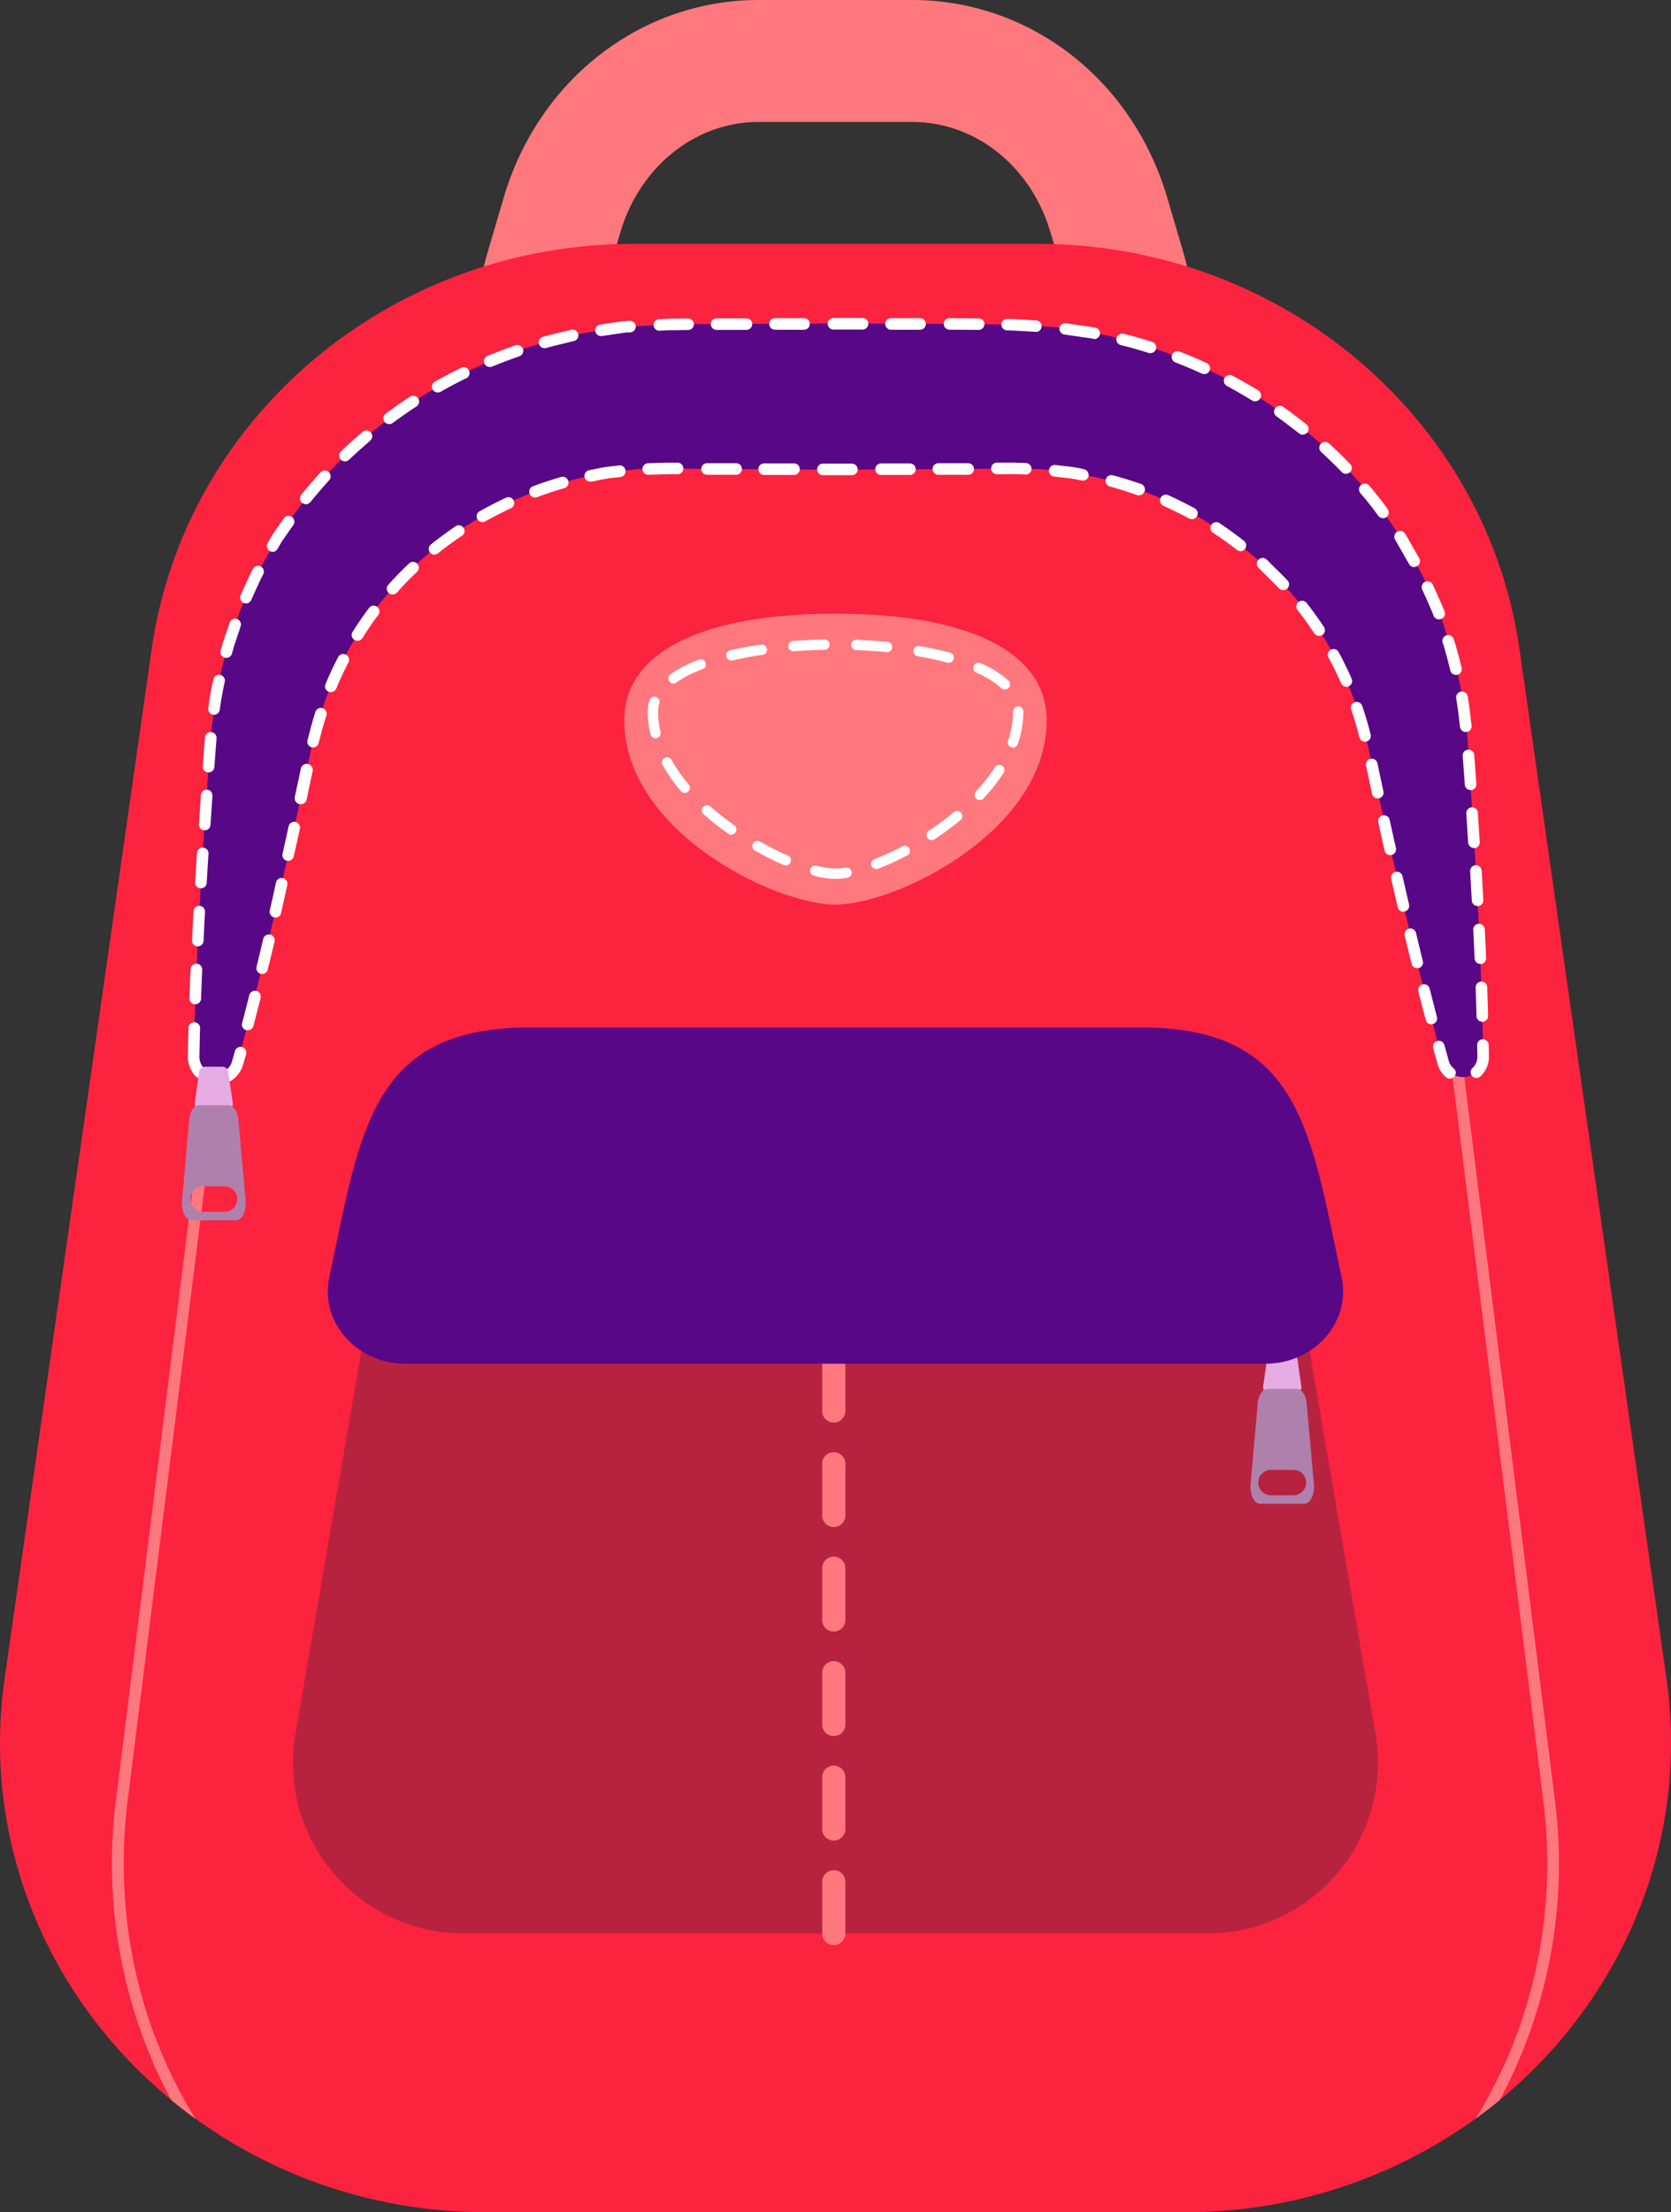 <svg xmlns="http://www.w3.org/2000/svg" viewBox="0 0 529.14 700"><rect x="0" y="0" width="529.14" height="700" fill="#333333" stroke="none"/><defs><style>.cls-1{fill:#ff787d;}.cls-2{fill:#fc233f;}.cls-3{fill:#fff;}.cls-4{fill:#580787;}.cls-5{fill:#e7abe3;}.cls-6{fill:#ae80ab;}.cls-7{fill:#b7233f;}</style></defs><title>rugzak</title><g id="Laag_2" data-name="Laag 2"><g id="icoontjes"><path class="cls-1" d="M293.87,194.75H235.28c-26.12,0-50.35-12.37-66.47-33.92A92.58,92.58,0,0,1,154.5,79.55l5-17C170.53,25.14,203,0,240.27,0h48.57c37.29,0,69.75,25.14,80.78,62.56l5,17a92.54,92.54,0,0,1-14.3,81.28C344.2,182.38,320,194.75,293.87,194.75ZM240.27,38.59c-20,0-37.62,14-43.81,34.88l-5,17a53.84,53.84,0,0,0,8.22,47.27c8.77,11.72,21.73,18.44,35.59,18.44h58.61c13.84,0,26.81-6.72,35.59-18.44a53.84,53.84,0,0,0,8.22-47.27l-5.06-17c-6.16-20.87-23.73-34.88-43.81-34.88Z"/><path class="cls-2" d="M474.92,664.51c-2.5,2-5.07,4-7.72,5.93A156.51,156.51,0,0,1,375,700H154.14A156.79,156.79,0,0,1,62,670.49c-2.63-1.89-5.19-3.88-7.69-5.93C15.84,633-6.06,583.63,1.48,531L48,205.57C58.48,132,123.65,77.16,200.62,77.16H328.55c77,0,142.13,54.83,152.64,128.41L527.69,531C535.16,583.61,513.28,632.9,474.92,664.51Z"/><path class="cls-1" d="M492.33,569.26l-39.92-318.4c-9.12-72.54-66.25-127.25-132.92-127.25H209.63c-66.62,0-123.81,54.71-132.92,127.25L36.77,569.26a158.38,158.38,0,0,0,17.48,95.3c2.5,2.05,5.06,4,7.69,5.93-18.25-29.27-26-64.85-21.51-100.77l39.93-318.4c8.86-70.72,64.46-124,129.27-124H319.49c64.79,0,120.41,53.31,129.26,124l39.95,318.4c4.5,35.88-3.26,71.47-21.5,100.72,2.65-1.89,5.22-3.88,7.72-5.93A158.48,158.48,0,0,0,492.33,569.26Z"/><path class="cls-1" d="M264.55,286.25c-19.28,0-66.86-23.25-66.86-58.34,0-21.42,24.36-33.72,66.86-33.72s66.88,12.3,66.88,33.72C331.43,263,283.83,286.25,264.55,286.25Z"/><path class="cls-3" d="M264.56,278.1a26.49,26.49,0,0,1-6.8-1,1.63,1.63,0,0,1,.8-3.17,24.81,24.81,0,0,0,6,.91h0a19.3,19.3,0,0,0,3.14-.29,1.63,1.63,0,1,1,.54,3.21h0A22.56,22.56,0,0,1,264.56,278.1ZM277.5,275a1.62,1.62,0,0,1-.59-3.14,85,85,0,0,0,8.85-4.05,1.63,1.63,0,0,1,1.51,2.89,90.64,90.64,0,0,1-9.19,4.2,1.65,1.65,0,0,1-.58.1Zm-28.71-1.15a1.59,1.59,0,0,1-.64-.13,97.68,97.68,0,0,1-9-4.52,1.63,1.63,0,0,1,1.43-2.94l.18.1a93,93,0,0,0,8.71,4.35,1.62,1.62,0,0,1,.84,2.15,1.64,1.64,0,0,1-1.49,1Zm46.27-8a1.63,1.63,0,0,1-1.65-1.62,1.66,1.66,0,0,1,.73-1.37,90.38,90.38,0,0,0,7.83-5.79,1.63,1.63,0,0,1,2.25,2.37l-.17.14a95.37,95.37,0,0,1-8.11,6,1.63,1.63,0,0,1-.88.27Zm-63.52-1.72a1.68,1.68,0,0,1-.92-.3,93.8,93.8,0,0,1-7.91-6.27,1.63,1.63,0,0,1,2.16-2.43,90.43,90.43,0,0,0,7.64,6,1.63,1.63,0,0,1,.37,2.28,1.66,1.66,0,0,1-1.28.68Zm78.71-10.95a1.63,1.63,0,0,1-1.19-2.74,55.68,55.68,0,0,0,5.95-7.57,1.63,1.63,0,1,1,2.85,1.6,1,1,0,0,1-.12.17,57.91,57.91,0,0,1-6.29,8,1.65,1.65,0,0,1-1.15.53Zm-93.42-2.29a1.63,1.63,0,0,1-1.25-.58,52.79,52.79,0,0,1-5.84-8.38,1.64,1.64,0,0,1,2.86-1.58,49.53,49.53,0,0,0,5.47,7.86,1.62,1.62,0,0,1-.19,2.29h0a1.51,1.51,0,0,1-1,.39Zm103.91-14.37a1.82,1.82,0,0,1-.52-.08,1.64,1.64,0,0,1-1-2.07,28.21,28.21,0,0,0,1.57-9.19,1.64,1.64,0,0,1,1.64-1.63h0a1.62,1.62,0,0,1,1.62,1.62h0a31.78,31.78,0,0,1-1.74,10.27A1.63,1.63,0,0,1,320.74,236.54Zm-113.17-2.92a1.64,1.64,0,0,1-1.59-1.25,31.46,31.46,0,0,1-.86-7.17,11.68,11.68,0,0,1,.53-3.47,1.63,1.63,0,1,1,3.17.79.64.64,0,0,1-.06.18,8.52,8.52,0,0,0-.38,2.5,28,28,0,0,0,.77,6.39,1.63,1.63,0,0,1-1.2,2h0a1.43,1.43,0,0,1-.41.09ZM318.21,218.2a1.63,1.63,0,0,1-1.11-.43,28.93,28.93,0,0,0-7.93-4.92,1.63,1.63,0,0,1,1.33-3,32.06,32.06,0,0,1,8.81,5.48,1.62,1.62,0,0,1-1.1,2.82ZM213.3,216.3a1.64,1.64,0,0,1-.91-3,41.06,41.06,0,0,1,9.18-4.65,1.62,1.62,0,0,1,1.11,3,39.06,39.06,0,0,0-8.46,4.27A1.6,1.6,0,0,1,213.3,216.3Zm87.14-6.56a1.24,1.24,0,0,1-.43-.06c-2.94-.78-6.14-1.48-9.54-2.05a1.64,1.64,0,0,1,.55-3.22c3.5.6,6.8,1.31,9.84,2.13a1.63,1.63,0,0,1-.42,3.2ZM231.62,209a1.63,1.63,0,0,1-.38-3.22c3.08-.72,6.39-1.34,9.89-1.82a1.63,1.63,0,0,1,.46,3.22c-3.38.49-6.61,1.09-9.61,1.82A1.45,1.45,0,0,1,231.62,209Zm49.28-2.64h-.15c-3.19-.31-6.48-.53-9.81-.65a1.64,1.64,0,0,1,.13-3.26c3.38.13,6.74.35,10,.67a1.63,1.63,0,0,1-.16,3.25Zm-29.71-.27a1.63,1.63,0,0,1-.12-3.25c3.26-.25,6.63-.42,10-.48h0a1.63,1.63,0,0,1,0,3.26c-3.3.06-6.6.22-9.8.46Z"/><path class="cls-4" d="M61.38,334.31c.53-28.56,2.23-56.95,4.2-85.29l.78-10.63.42-5.31.1-1.33.18-1.48.38-3a134.56,134.56,0,0,1,5-23.68l2-5.77,1-2.89a21.63,21.63,0,0,1,1.12-2.83c1.68-3.7,3.33-7.44,5.13-11.1l6.09-10.64c2.29-3.38,4.67-6.72,7.06-10,20-26.06,49.15-44.91,81.22-52.94a106.74,106.74,0,0,1,12.13-2.57l6.14-.91,3.08-.43c1-.13,2.06-.15,3.09-.22l6.19-.35,3.09-.16c1,0,2.14-.12,3-.12l10.62-.13,42.52-.2,42.52.21,10.63.16c.82,0,1.93.07,3,.11l3.1.17,6.19.36c1,.08,2.06.1,3.08.22l3.08.44,6.13.91a98.68,98.68,0,0,1,12.13,2.56c32,8.09,61.25,26.89,81.1,53,2.37,3.34,4.76,6.65,7,10l6.05,10.63c1.83,3.65,3.43,7.4,5.1,11.1s2.74,7.65,4.06,11.47a136.12,136.12,0,0,1,4.92,23.65l.38,3,.17,1.47.1,1.33.4,5.31L465.7,249c.91,14.18,1.83,28.37,2.52,42.59s1.21,28.46,1.43,42.74A6.45,6.45,0,0,1,457,336.15q-5.69-20.67-10.6-41.43c-3.34-13.84-6.45-27.71-9.52-41.59l-2.22-10.37-1.14-5.2-.27-1.3-.32-1.14-.62-2.24a109.59,109.59,0,0,0-25.61-47.61c-2.06-2.18-4.26-4.24-6.39-6.39l-.78-.8-.91-.72-1.74-1.42-3.44-2.88a113.69,113.69,0,0,0-14.84-9.95,116.09,116.09,0,0,0-33.16-12.4,77.67,77.67,0,0,0-8.71-1.49l-4.33-.46-2.2-.26c-.73-.08-1.48,0-2.21-.08l-4.43-.11-2.21-.07c-.76,0-1.41-.06-2.36,0l-10.64.16-42.51.21-42.52-.2-10.66-.21h-2.36l-2.21.09-4.42.12c-.74,0-1.49,0-2.22.07l-2.19.27-4.4.52a75.93,75.93,0,0,0-8.72,1.47A117.21,117.21,0,0,0,153,163.19a114.31,114.31,0,0,0-27.93,22.16,107.88,107.88,0,0,0-19.62,30.2,112.69,112.69,0,0,0-5.87,17.34L99,235.12l-.31,1.14-.27,1.3-1.1,5.21L95.09,253.2C89,281,82.71,308.68,75.23,336.25a7.06,7.06,0,0,1-13.88-2Z"/><path class="cls-3" d="M71.7,342.54a1.84,1.84,0,0,1-.87-3.45l0,0a5.2,5.2,0,0,0,2.63-3.22l.92-3.22a1.83,1.83,0,1,1,3.55.91L77,336.78a8.93,8.93,0,0,1-4.48,5.57A1.83,1.83,0,0,1,71.7,342.54Zm387.42-1.21a1.86,1.86,0,0,1-1.17-.42,8.29,8.29,0,0,1-2.73-4.22l-1.37-5a1.83,1.83,0,1,1,3.54-1h0l1.37,5a4.56,4.56,0,0,0,1.53,2.34,1.83,1.83,0,0,1-1.17,3.26Zm8.43-.22a1.82,1.82,0,0,1-1.85-1.8,1.8,1.8,0,0,1,.61-1.39,4.69,4.69,0,0,0,1.52-3.42l-.07-3.77a1.83,1.83,0,0,1,1.77-1.88h.05a1.91,1.91,0,0,1,1.83,1.83l.06,3.7a8.34,8.34,0,0,1-2.74,6.27A1.8,1.8,0,0,1,467.55,341.11Zm-404.31,0a1.86,1.86,0,0,1-1.35-.58,8.92,8.92,0,0,1-2.39-6.08v-.2c.06-3,.12-6.1.2-9.13a1.83,1.83,0,0,1,3.65.1c-.08,3.06-.15,6.11-.21,9.17A5.3,5.3,0,0,0,64.55,338a1.83,1.83,0,0,1-1.34,3.1ZM78.48,326A2.42,2.42,0,0,1,78,326a1.82,1.82,0,0,1-1.32-2.22v0c.76-3,1.52-5.92,2.26-8.89a1.84,1.84,0,0,1,3.57.91q-1.12,4.45-2.28,8.91A1.84,1.84,0,0,1,78.48,326Zm374.77-1.88a1.82,1.82,0,0,1-1.77-1.36q-1.17-4.45-2.3-8.92a1.84,1.84,0,1,1,3.56-.91q1.13,4.43,2.29,8.88a1.82,1.82,0,0,1-1.29,2.23h0A1.5,1.5,0,0,1,453.25,324.14Zm16.14-.79a1.83,1.83,0,0,1-1.83-1.83q-.12-4.56-.28-9.12a1.83,1.83,0,0,1,3.65-.13c.11,3,.21,6.11.28,9.2a1.82,1.82,0,0,1-1.76,1.89h-.06ZM61.87,317.78h-.06A1.82,1.82,0,0,1,60,315.91v0q.15-4.61.35-9.19a1.9,1.9,0,0,1,1.91-1.77,1.84,1.84,0,0,1,1.77,1.89v0c-.13,3.06-.25,6.11-.36,9.13a1.83,1.83,0,0,1-1.84,1.81ZM83,308.2a2.12,2.12,0,0,1-.44-.05,1.83,1.83,0,0,1-1.31-2.22L83.38,297a1.84,1.84,0,0,1,3.57.86h0c-.71,3-1.43,5.95-2.16,8.93A1.82,1.82,0,0,1,83,308.2Zm365.77-1.83A1.81,1.81,0,0,1,447,305c-.75-3-1.47-6-2.17-8.94a1.83,1.83,0,0,1,3.57-.85q1.06,4.45,2.16,8.91a1.82,1.82,0,0,1-1.32,2.22h0a2.07,2.07,0,0,1-.43,0Zm20-1.35a1.83,1.83,0,0,1-1.83-1.76q-.18-4.56-.42-9.12a1.83,1.83,0,0,1,3.65-.19q.22,4.6.42,9.19a1.83,1.83,0,0,1-1.73,1.92h0ZM62.63,299.46h-.09a1.82,1.82,0,0,1-1.73-1.91v0c.14-3.06.3-6.12.46-9.18a1.84,1.84,0,0,1,1.92-1.73,1.82,1.82,0,0,1,1.73,1.92h0c-.16,3-.32,6.1-.46,9.17a1.83,1.83,0,0,1-1.82,1.72Zm24.58-9.13a2,2,0,0,1-.42-.05,1.83,1.83,0,0,1-1.37-2.19h0c.69-3,1.38-6,2-8.95a1.84,1.84,0,0,1,3.58.81c-.67,3-1.36,6-2,9a1.83,1.83,0,0,1-1.78,1.42Zm357.23-1.82a1.83,1.83,0,0,1-1.83-1.42l-2.08-9a1.84,1.84,0,1,1,3.59-.82l2.07,8.94a1.82,1.82,0,0,1-1.35,2.2h0a2.17,2.17,0,0,1-.36,0Zm23.43-1.83a1.82,1.82,0,0,1-1.82-1.74c-.16-3.06-.33-6.11-.5-9.13a1.83,1.83,0,1,1,3.65-.21q.26,4.59.5,9.18a1.83,1.83,0,0,1-1.71,1.94h0ZM63.63,281.09h-.11a1.82,1.82,0,0,1-1.73-1.91v0c.19-3,.37-6.1.56-9.17a1.83,1.83,0,1,1,3.65.22c-.18,3.06-.37,6.11-.55,9.12A1.82,1.82,0,0,1,63.63,281.09Zm27.63-8.67a2.73,2.73,0,0,1-.4-.05,1.82,1.82,0,0,1-1.4-2.17v0q1-4.49,2-9A1.84,1.84,0,0,1,95,262h0q-.95,4.5-2,9A1.84,1.84,0,0,1,91.26,272.42Zm349-1.83a1.82,1.82,0,0,1-1.82-1.43q-1-4.47-2-9a1.84,1.84,0,0,1,3.59-.8l2,9a1.83,1.83,0,0,1-1.38,2.19h0a1.3,1.3,0,0,1-.34,0Zm26.47-2.27a1.82,1.82,0,0,1-1.82-1.73c-.19-3-.39-6.1-.58-9.12a1.83,1.83,0,1,1,3.65-.24l.58,9.17a1.83,1.83,0,0,1-1.69,2h0Zm-402-5.58h-.12A1.82,1.82,0,0,1,63,260.81v0q.3-4.56.62-9.17a1.83,1.83,0,1,1,3.65.25c-.21,3-.41,6.09-.62,9.13A1.82,1.82,0,0,1,64.8,262.74Zm30.48-8.27a1.82,1.82,0,0,1-1.87-1.78,2,2,0,0,1,0-.43l1.92-9A1.83,1.83,0,1,1,99,244l-1.91,9a1.82,1.82,0,0,1-1.8,1.46Zm341.1-1.82a1.83,1.83,0,0,1-1.83-1.45l-1.92-9a1.84,1.84,0,0,1,3.59-.77h0l1.92,9a1.83,1.83,0,0,1-1.39,2.18h0a2.34,2.34,0,0,1-.38,0ZM465.67,250a1.82,1.82,0,0,1-1.82-1.69l-.67-9.13a1.83,1.83,0,0,1,3.65-.27l.67,9.13a1.83,1.83,0,0,1-1.67,2h-.16ZM66.05,244.42h-.13a1.83,1.83,0,0,1-1.7-1.95v0l.69-9.12a1.83,1.83,0,1,1,3.65.28l-.69,9.13A1.83,1.83,0,0,1,66.05,244.42Zm33.11-7.9a1.82,1.82,0,0,1-1.84-1.81,1.55,1.55,0,0,1,.07-.52l.47-1.74c.56-2.3,1.24-4.73,2-7.17a1.83,1.83,0,0,1,3.49,1.13h0c-.76,2.35-1.42,4.7-2,7l-.49,1.83A1.82,1.82,0,0,1,99.16,236.52Zm333.11-1.82a1.82,1.82,0,0,1-1.82-1.42c-.68-2.81-1.51-5.63-2.54-8.63a1.84,1.84,0,1,1,3.47-1.21c1.07,3.12,1.94,6.06,2.64,9a1.81,1.81,0,0,1-1.33,2.21h0a1.36,1.36,0,0,1-.35.07Zm31.9-3.07a1.83,1.83,0,0,1-1.83-1.61l-.31-2.47c-.22-2.15-.53-4.34-.91-6.56a1.85,1.85,0,0,1,3.65-.61c.38,2.3.7,4.56.91,6.75l.31,2.43a1.82,1.82,0,0,1-1.56,2.05h0Zm-396.4-5.48h-.25a1.83,1.83,0,0,1-1.58-2v0c.4-3,.91-6,1.64-9.19a1.83,1.83,0,1,1,3.58.79h0c-.68,3.11-1.2,6-1.58,8.89a1.84,1.84,0,0,1-1.78,1.55Zm37-7.12a1.82,1.82,0,0,1-1.7-2.51v0c.23-.56.45-1.11.69-1.66,1-2.3,2.1-4.57,3.25-6.81a1.84,1.84,0,1,1,3.26,1.69h0c-1.12,2.14-2.17,4.36-3.14,6.58-.22.52-.44,1.06-.66,1.59A1.81,1.81,0,0,1,104.81,219Zm321.58-1.72a1.8,1.8,0,0,1-1.29-.54,1.67,1.67,0,0,1-.39-.56h0c-1.2-2.74-2.53-5.48-4-8.12a1.83,1.83,0,0,1,3.23-1.74c1.47,2.74,2.83,5.47,4.07,8.33a.61.61,0,0,1,.05.12l.13.28v.28a1.9,1.9,0,0,1-1.84,2Zm34.73-3.75a1.81,1.81,0,0,1-1.82-1.41c-.61-2.51-1.3-5.11-2.12-7.94l-.27-.75a1.84,1.84,0,1,1,3.48-1.19h0l.28.83c.87,3,1.58,5.62,2.2,8.21a1.81,1.81,0,0,1-1.33,2.21h0A1.71,1.71,0,0,1,461.12,213.56ZM71.64,208.17a1.82,1.82,0,0,1-1.84-1.81,1.79,1.79,0,0,1,.07-.51l.78-2.74,2.08-6.1a1.83,1.83,0,1,1,3.46,1.21h0l-2,6c-.24.82-.49,1.73-.75,2.64A1.82,1.82,0,0,1,71.64,208.17Zm41.6-5.42a1.88,1.88,0,0,1-1-.27,1.82,1.82,0,0,1-.6-2.51l0,0c1.66-2.64,3.45-5.24,5.3-7.69a1.84,1.84,0,0,1,2.93,2.21c-1.83,2.37-3.5,4.87-5.11,7.44A1.83,1.83,0,0,1,113.24,202.75Zm304.43-1.56a1.81,1.81,0,0,1-1.53-.83c-1.66-2.52-3.42-5-5.26-7.3a1.83,1.83,0,1,1,2.89-2.26c1.9,2.43,3.74,5,5.48,7.59a1.83,1.83,0,0,1-1.54,2.84Zm38-5.19a1.84,1.84,0,0,1-1.72-1.18q-.36-.94-.75-1.89L451.93,190l-1.59-3.51a1.84,1.84,0,0,1,3.34-1.54c.54,1.18,1.07,2.37,1.6,3.54l1.31,2.92c.3.72.58,1.38.83,2.06a1.81,1.81,0,0,1-1,2.36h0a1.88,1.88,0,0,1-.66.12ZM77.87,190.92a1.75,1.75,0,0,1-.75-.17,1.82,1.82,0,0,1-.92-2.41v0c1.14-2.52,2.43-5.38,3.78-8.12l.2-.35a1.84,1.84,0,0,1,3.19,1.82h0l-.15.26c-1.27,2.57-2.54,5.4-3.65,7.89a1.83,1.83,0,0,1-1.71,1.1Zm46.43-2.81a1.84,1.84,0,0,1-1.37-3.05h0c.27-.31.56-.61.83-.91,1.83-2,3.71-3.91,5.69-5.77A1.83,1.83,0,1,1,132,181c-1.91,1.83-3.77,3.65-5.48,5.6l-.8.91a1.8,1.8,0,0,1-1.41.57Zm282.06-1.36a1.82,1.82,0,0,1-1.32-.57c-1.08-1.12-2.19-2.21-3.3-3.3L399,180.15l-.47-.47a1.83,1.83,0,0,1,2.61-2.58l.48.47c.91.92,1.77,1.83,2.67,2.66,1.13,1.11,2.27,2.24,3.37,3.39a1.83,1.83,0,0,1,0,2.58,1.89,1.89,0,0,1-1.32.53Zm41.46-7.3a1.81,1.81,0,0,1-1.59-.91l-4.51-7.88a1.84,1.84,0,0,1,3-2.07l.56.84,4.13,7.23a1.83,1.83,0,0,1-.67,2.49,1.78,1.78,0,0,1-.93.25Zm-310.18-3.92a1.83,1.83,0,0,1-1.87-1.78,1.86,1.86,0,0,1,.72-1.5c2.41-1.92,4.94-3.78,7.51-5.53a1.83,1.83,0,1,1,2,3c-2.5,1.7-5,3.5-7.3,5.37a1.86,1.86,0,0,1-1.09.39Zm-51.3-.91a1.85,1.85,0,0,1-1.6-2.74h0l1.37-2.42c1.28-1.89,2.51-3.65,3.75-5.41a1.84,1.84,0,1,1,3,2.13q-1.83,2.6-3.65,5.22l-1.31,2.3a1.82,1.82,0,0,1-1.58.94Zm306.46-.24a1.86,1.86,0,0,1-1.11-.38c-2.6-2-5-3.73-7.36-5.29a1.84,1.84,0,1,1,2-3.06c2.42,1.61,4.9,3.39,7.55,5.47a1.83,1.83,0,0,1-1.12,3.3Zm-240-9.19a1.82,1.82,0,0,1-1.87-1.78,1.8,1.8,0,0,1,1-1.65l.24-.14c2.64-1.47,5.35-2.86,8.07-4.12a1.83,1.83,0,1,1,1.54,3.33h0c-2.62,1.23-5.25,2.57-7.82,4l-.21.13A1.82,1.82,0,0,1,152.82,165.19Zm224.64-.91a1.89,1.89,0,0,1-.91-.23c-2.67-1.43-5.4-2.74-8.12-4a1.84,1.84,0,0,1,1.51-3.36c2.79,1.26,5.6,2.65,8.35,4.13a1.83,1.83,0,0,1-.91,3.46Zm60.46-.34a1.85,1.85,0,0,1-1.5-.78l-1.19-1.62c-1.37-1.83-2.85-3.65-4.36-5.42a1.84,1.84,0,1,1,2.8-2.38c1.56,1.83,3.08,3.74,4.52,5.63l1.23,1.72a1.83,1.83,0,0,1-1.5,2.91ZM96.81,159.52A1.82,1.82,0,0,1,95,157.71a1.84,1.84,0,0,1,.42-1.17c1.91-2.39,4-4.77,6.07-7.06a1.84,1.84,0,1,1,2.73,2.48c-2,2.24-4,4.57-5.91,6.88a1.83,1.83,0,0,1-1.47.72Zm72.65-2.1a1.83,1.83,0,0,1-.64-3.56c2.91-1.08,5.89-2.07,8.86-2.92a1.84,1.84,0,0,1,2.27,1.27,1.82,1.82,0,0,1-1.27,2.26c-2.87.83-5.75,1.77-8.57,2.83a1.68,1.68,0,0,1-.65.16Zm191.24-.65a1.65,1.65,0,0,1-.62-.1c-2.85-1-5.75-1.92-8.62-2.73a1.82,1.82,0,0,1-1.3-2.23v0a1.82,1.82,0,0,1,2.22-1.31h0c3,.79,6,1.73,8.9,2.73a1.83,1.83,0,0,1-.62,3.57Zm-173.61-4.36a1.83,1.83,0,0,1-.36-3.65l1.32-.26a47.26,47.26,0,0,1,6.69-1.05l1.2-.15a1.84,1.84,0,1,1,.43,3.65l-1.29.16a46,46,0,0,0-6.29,1l-1.34.28ZM343,152.05h-.52a43.6,43.6,0,0,0-5.79-.92l-3-.34a1.84,1.84,0,0,1,.43-3.65h0l2.88.33a48.32,48.32,0,0,1,6.21,1,1.91,1.91,0,0,1,1.5,2.19,1.83,1.83,0,0,1-1.71,1.42Zm-77.14-1.69h-5.4a1.83,1.83,0,0,1,0-3.65h9.16a1.83,1.83,0,1,1,0,3.65Zm13-.07a1.83,1.83,0,0,1,0-3.65H288a1.83,1.83,0,1,1,0,3.65Zm-27.56,0h0l-9.19,0a1.83,1.83,0,1,1,0-3.65h9.19a1.83,1.83,0,1,1,0,3.65Zm-45.89-.06a1.83,1.83,0,1,1,0-3.65l5.55-.17c.58,0,1.15,0,1.91,0h1.83a1.83,1.83,0,0,1,0,3.65h-3.52l-5.59.17Zm27.56,0h-9.19a1.83,1.83,0,0,1,0-3.65h9.19a1.83,1.83,0,1,1,0,3.65Zm64.31,0a1.83,1.83,0,1,1,0-3.65h9.18a1.83,1.83,0,1,1,0,3.65Zm27.55-.08h0l-4-.12h-1.09l-4,.06a1.88,1.88,0,0,1-1.87-1.82,1.82,1.82,0,0,1,1.78-1.87h5.28l4,.12a1.83,1.83,0,0,1,0,3.65Zm101.37-.21a1.8,1.8,0,0,1-1.31-.57c-2.08-2.14-4.27-4.27-6.51-6.31a1.84,1.84,0,0,1,2.47-2.74c2.3,2.1,4.56,4.28,6.67,6.49a1.82,1.82,0,0,1-1.32,3.11ZM109.23,146a1.83,1.83,0,0,1-1.28-3.14h0c2.23-2.14,4.57-4.23,6.92-6.22a1.83,1.83,0,0,1,2.36,2.8h0c-2.29,2-4.56,4-6.74,6.06A1.81,1.81,0,0,1,109.23,146Zm303.28-8.46a1.85,1.85,0,0,1-1.15-.4c-2.33-1.82-4.78-3.7-7.25-5.47a1.84,1.84,0,0,1,2.11-3c2.54,1.78,5,3.65,7.44,5.59a1.83,1.83,0,0,1,.33,2.56,1.86,1.86,0,0,1-1.48.71ZM123.25,134.2a1.83,1.83,0,0,1-1.11-3.3h0c2.48-1.82,5-3.65,7.64-5.31a1.84,1.84,0,1,1,2,3.08c-2.53,1.65-5,3.39-7.44,5.18a1.84,1.84,0,0,1-1.08.36ZM397.49,127a1.81,1.81,0,0,1-1-.27c-2.57-1.58-5.22-3.09-7.87-4.56a1.84,1.84,0,1,1,1.73-3.24c2.74,1.45,5.48,3,8.07,4.62a1.83,1.83,0,0,1-1,3.41Zm-258.84-2.81a1.83,1.83,0,0,1-.92-3.44c2.69-1.51,5.48-3,8.22-4.32a1.84,1.84,0,1,1,1.61,3.3c-2.73,1.32-5.41,2.74-8,4.23a1.81,1.81,0,0,1-.88.23Zm242.64-5.84a1.9,1.9,0,0,1-.77-.16c-2.73-1.25-5.54-2.44-8.36-3.53a1.84,1.84,0,0,1,1.33-3.43c2.88,1.12,5.77,2.33,8.57,3.65a1.83,1.83,0,0,1-.77,3.51Zm-226.14-2.22a1.82,1.82,0,0,1-1.89-1.76,1.84,1.84,0,0,1,1.18-1.77c2.86-1.18,5.78-2.29,8.7-3.29a1.84,1.84,0,1,1,1.2,3.47h0c-2.85,1-5.71,2.07-8.49,3.22A1.85,1.85,0,0,1,155.15,116.13Zm209-4.39a1.71,1.71,0,0,1-.55-.09c-2.8-.91-5.63-1.69-8.45-2.4l-.27-.06a1.84,1.84,0,1,1,.91-3.57l.27.06c2.91.73,5.82,1.56,8.69,2.48a1.82,1.82,0,0,1-.56,3.58Zm-191.65-1.57a1.83,1.83,0,0,1-.49-3.61c1.17-.33,2.35-.64,3.53-.91l2.69-.65,2.74-.68a1.84,1.84,0,0,1,.84,3.58h0c-.92.21-1.83.44-2.74.66l-2.74.67c-1.12.27-2.27.57-3.41.91A3,3,0,0,1,172.49,110.17Zm173.87-3h-.31c-.92-.16-1.83-.3-2.79-.41l-6.2-.91a1.82,1.82,0,0,1-1.58-2v0a1.81,1.81,0,0,1,2-1.56l6.22.91c.91.11,1.95.25,2.94.44a1.83,1.83,0,1,1-.32,3.65Zm-155.91-.84a1.83,1.83,0,1,1-.27-3.65l6.88-1c.75-.09,1.47-.13,2.19-.17h.21a1.83,1.83,0,0,1,.2,3.65h-.21a15.52,15.52,0,0,0-1.92.15l-6.79,1a1.18,1.18,0,0,1-.26,0ZM328.14,105H328l-6.95-.39c-.74,0-1.47-.08-2.07-.08a1.82,1.82,0,0,1-1.87-1.78v0a1.83,1.83,0,0,1,1.83-1.83h0c.65,0,1.45,0,2.26.08l7,.39a1.83,1.83,0,0,1-.1,3.65Zm-119.41-.34a1.83,1.83,0,0,1-.09-3.65l1.69-.09c.78,0,1.57-.08,2.21-.08l5.35-.07a1.91,1.91,0,0,1,1.83,1.83,1.82,1.82,0,0,1-1.83,1.82l-5.26.08h0c-.71,0-1.43,0-2.15.07l-1.69.09Zm101-.27h0l-9.18-.06a1.83,1.83,0,0,1,0-3.65h0l9.21.06a1.83,1.83,0,1,1,0,3.65Zm-82.68,0a1.83,1.83,0,1,1,0-3.65h9.18a1.83,1.83,0,1,1,0,3.65Zm64.3-.05h-9.19a1.83,1.83,0,0,1,0-3.66h9.19a1.83,1.83,0,1,1,0,3.66Zm-45.93,0a1.83,1.83,0,0,1,0-3.66h9.18a1.83,1.83,0,1,1,0,3.66Zm27.55-.07h-9.17a1.83,1.83,0,0,1,0-3.65h9.2a1.83,1.83,0,1,1,0,3.65Z"/><path class="cls-5" d="M71.9,351.27H63.53a2,2,0,0,1-1.86-2.08l0-.25,1.38-9.69a1.94,1.94,0,0,1,1.82-1.71h5.62a1.93,1.93,0,0,1,1.82,1.71l1.38,9.69a2,2,0,0,1-1.6,2.3Z"/><path class="cls-6" d="M77.79,380l-2.31-25.68c-.23-2.61-1.55-4.57-3.08-4.57H63c-1.54,0-2.84,1.93-3.08,4.57L57.65,380c-.29,3.24,1.18,6.16,3.08,6.16h14C76.66,386.17,78.07,383.25,77.79,380Zm-6.71,3.47H64.35a4,4,0,0,1,0-8.09h6.73a4,4,0,0,1,0,8.09Z"/><path class="cls-7" d="M382.33,611.81H146.78a54,54,0,0,1-53.23-63.18l27.92-162.06a54,54,0,0,1,53.23-44.84H354.41a54,54,0,0,1,53.23,44.84l27.92,162.06a54,54,0,0,1-53.23,63.18Z"/><path class="cls-5" d="M410.2,441h-8.36a2,2,0,0,1-1.85-2.09,1.81,1.81,0,0,1,0-.23L401.4,429a1.89,1.89,0,0,1,1.82-1.7h5.64a1.9,1.9,0,0,1,1.83,1.7l1.38,9.67a2,2,0,0,1-1.59,2.29Z"/><path class="cls-6" d="M416.07,469.7l-2.3-25.62c-.23-2.6-1.54-4.56-3.08-4.56h-9.33c-1.53,0-2.85,1.93-3.08,4.56L396,469.7c-.29,3.24,1.17,6.15,3.08,6.15H413C414.9,475.85,416.36,472.94,416.07,469.7Zm-6.69,3.46h-6.71a4,4,0,1,1-.39-8.06h7.1a4,4,0,0,1,.39,8.06Z"/><path class="cls-1" d="M264,615.49a3.66,3.66,0,0,1-3.65-3.65V595.27a3.68,3.68,0,0,1,7.35,0v16.54a3.66,3.66,0,0,1-3.62,3.68Zm0-33.08a3.65,3.65,0,0,1-3.65-3.65V562.19a3.68,3.68,0,0,1,7.35,0v16.53a3.65,3.65,0,0,1-3.61,3.69Zm0-33.07a3.66,3.66,0,0,1-3.65-3.65V529.13a3.68,3.68,0,0,1,7.35,0v16.54a3.65,3.65,0,0,1-3.63,3.67Zm0-33.07a3.65,3.65,0,0,1-3.65-3.65V496.06a3.68,3.68,0,0,1,7.35,0V512.6a3.65,3.65,0,0,1-3.62,3.67Zm0-33.07a3.65,3.65,0,0,1-3.65-3.65V463a3.68,3.68,0,0,1,7.35,0v16.54A3.65,3.65,0,0,1,264,483.2Zm0-33.07a3.65,3.65,0,0,1-3.65-3.65V429.92a3.68,3.68,0,0,1,7.35,0v16.54a3.65,3.65,0,0,1-3.62,3.67Zm0-33.07a3.65,3.65,0,0,1-3.65-3.65V396.85a3.68,3.68,0,1,1,7.35,0v16.58a3.66,3.66,0,0,1-3.65,3.65H264Z"/><path class="cls-4" d="M400.76,431.52H128.35c-15.51,0-27.11-13.2-24.07-27.38h0c9.86-45.93,12.86-79,63.18-79H361.65c50.32,0,53.32,33,63.18,79h0C427.87,418.32,416.25,431.52,400.76,431.52Z"/></g></g></svg>